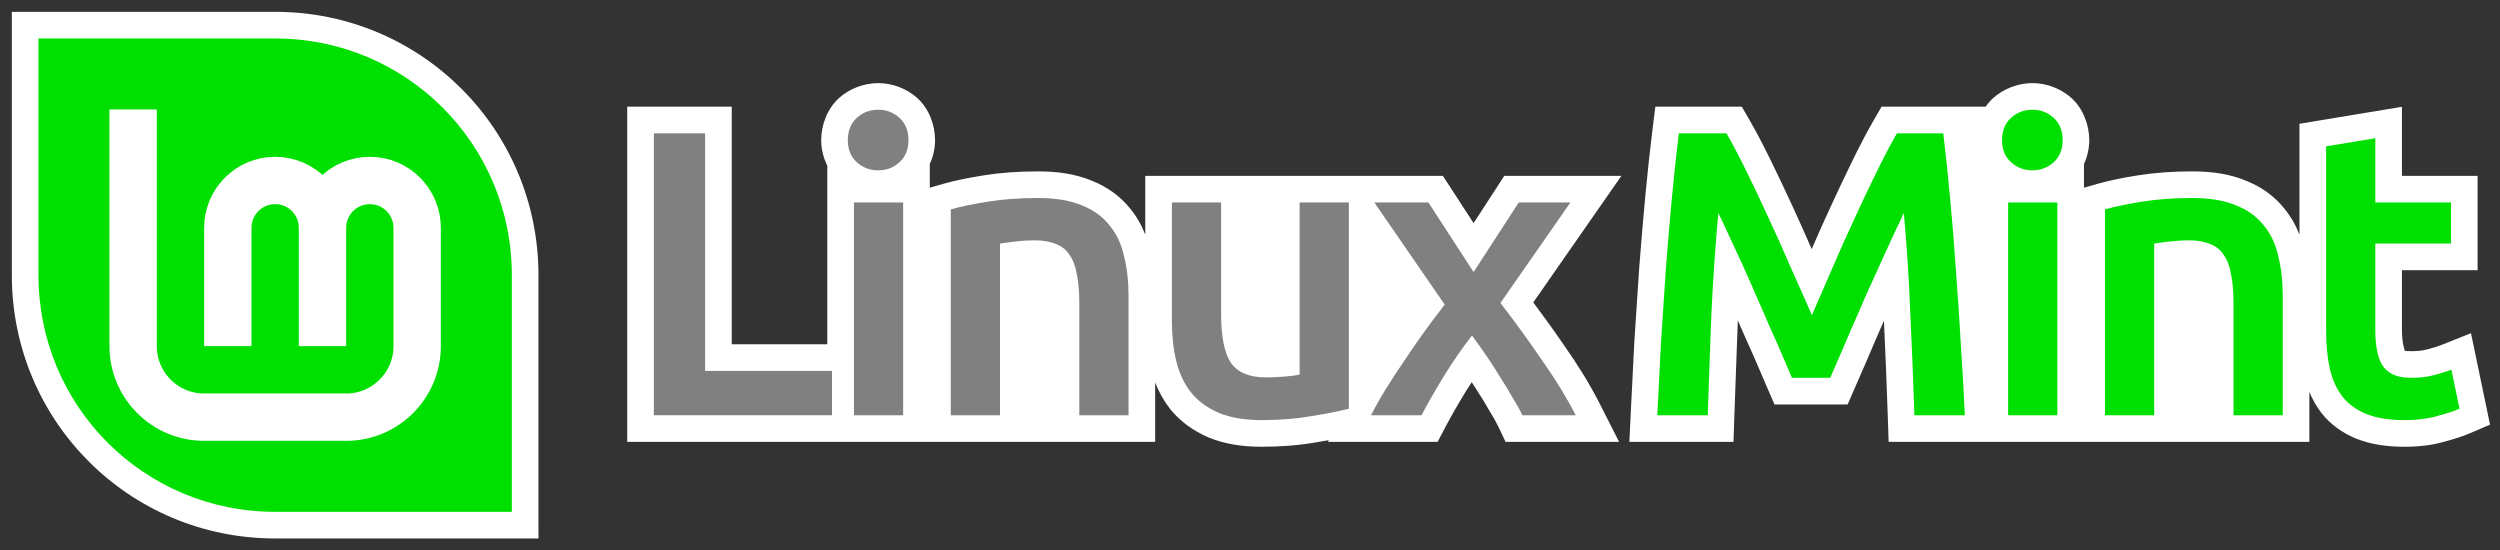 <?xml version="1.0" encoding="UTF-8" standalone="no"?>
<svg
   xmlns:dc="http://purl.org/dc/elements/1.1/"
   xmlns:cc="http://creativecommons.org/ns#"
   xmlns:rdf="http://www.w3.org/1999/02/22-rdf-syntax-ns#"
   xmlns:svg="http://www.w3.org/2000/svg"
   xmlns="http://www.w3.org/2000/svg"
   xmlns:sodipodi="http://sodipodi.sourceforge.net/DTD/sodipodi-0.dtd"
   xmlns:inkscape="http://www.inkscape.org/namespaces/inkscape"
   width="1690"
   height="372"
   viewBox="0 0 1690 372"
   id="svg2"
   version="1.1"
   inkscape:version="1.0.2 (1.0.2+r75+1)"
   sodipodi:docname="Mint-Y-logoLM-02-1-one.svg"
   inkscape:export-filename="/home/sebastien/linuxmint-logo/special-requests/Mint-Y-logoLM-02-1-one.png"
   inkscape:export-xdpi="96"
   inkscape:export-ydpi="96">
  <rect x="0" y="0" width="1690" height="372" fill="#333333" stroke="none"/>
  <title
     id="title3343">Linux Mint logo + name</title>
  <defs
     id="defs4" />
  <sodipodi:namedview
     id="base"
     pagecolor="#cccccc"
     bordercolor="#666666"
     borderopacity="1.0"
     inkscape:pageopacity="0"
     inkscape:pageshadow="2"
     inkscape:zoom="0.74023669"
     inkscape:cx="845"
     inkscape:cy="186"
     inkscape:document-units="px"
     inkscape:current-layer="layer2"
     showgrid="false"
     inkscape:window-width="1024"
     inkscape:window-height="550"
     inkscape:window-x="0"
     inkscape:window-y="0"
     inkscape:window-maximized="1"
     showguides="false"
     inkscape:guide-bbox="true"
     units="px"
     fit-margin-top="8"
     fit-margin-left="8"
     fit-margin-right="8"
     fit-margin-bottom="8"
     showborder="true"
     inkscape:showpageshadow="false"
     inkscape:document-rotation="0">
    <inkscape:grid
       type="xygrid"
       id="grid4139"
       spacingx="16"
       spacingy="16"
       empspacing="2"
       originx="-6"
       originy="-6"
       empcolor="#ff4141"
       empopacity="0.125"
       color="#4141ff"
       opacity="0.125" />
  </sodipodi:namedview>
  <g
     inkscape:groupmode="layer"
     id="layer1"
     inkscape:label="Bottom"
     style="display:inline"
     sodipodi:insensitive="true">
    <path
       style="color:#000000;font-style:normal;font-variant:normal;font-weight:500;font-stretch:normal;font-size:275px;line-height:100%;font-family:Ubuntu;-inkscape-font-specification:'Ubuntu Medium';text-indent:0;text-align:start;text-decoration:none;text-decoration-line:none;text-decoration-style:solid;text-decoration-color:#000000;letter-spacing:-10px;word-spacing:-10px;text-transform:none;direction:ltr;block-progression:tb;writing-mode:lr-tb;baseline-shift:baseline;text-anchor:start;white-space:normal;clip-rule:nonzero;display:inline;overflow:visible;visibility:visible;opacity:1;isolation:auto;mix-blend-mode:normal;color-interpolation:sRGB;color-interpolation-filters:linearRGB;solid-color:#000000;solid-opacity:1;fill:#ffffff;fill-opacity:1;fill-rule:nonzero;stroke:none;stroke-width:36;stroke-linecap:butt;stroke-linejoin:miter;stroke-miterlimit:3.9;stroke-dasharray:none;stroke-dashoffset:0;stroke-opacity:1;color-rendering:auto;image-rendering:auto;shape-rendering:auto;text-rendering:auto;enable-background:accumulate"
       d="m 593.756,56.176 c -9.554,0 -19.536,3.682 -26.684,10.18 -7.9,7.182 -11.941,18.257 -11.941,28.445 0,5.807 1.442,11.831 4.125,17.266 l 0,6.809 0,113.85 -64.605,0 0,-160.6 -70.65,0 0,226.574 135.256,0 21.193,0 48.082,0 45.469,0 19.988,0 17.625,0 16.387,0 52.889,0 0,-40.16 c 2.52,6.448 5.85,12.467 10.049,17.842 l 0.105,0.137 0.107,0.133 c 6.716,8.266 15.566,14.652 25.58,18.943 l 0.07,0.031 0.07,0.029 c 10.772,4.509 22.835,6.346 36.1,6.346 13.164,0 25.472,-0.978 36.951,-3.025 2.939,-0.474 5.705,-0.949 8.371,-1.428 l -0.576,1.152 74.117,0 5.053,-9.646 c 3.782,-7.22 8.632,-15.698 14.514,-25.324 1.164,-1.882 2.334,-3.555 3.5,-5.363 1.199,1.893 2.492,3.741 3.631,5.662 l 0.203,0.34 0.217,0.334 c 2.909,4.449 5.536,8.774 7.885,12.969 l 0.213,0.377 0.229,0.367 c 2.476,3.962 4.349,7.355 5.598,9.992 l 4.875,10.293 76.748,0 -13.283,-26.15 c -6.337,-12.476 -14.296,-25.445 -23.85,-39.016 -6.686,-9.818 -13.7,-19.499 -20.877,-29.111 l 59.572,-85.547 -79.17,0 -20.75,31.965 -20.748,-31.965 -45.572,0 -53.82,0 -15.453,0 -17.076,0 -14.471,0 -54.805,0 0,39.723 c -2.495,-6.421 -5.9,-12.383 -10.246,-17.625 -6.66,-8.43 -15.703,-14.773 -25.904,-18.836 -10.776,-4.478 -22.854,-6.287 -36.207,-6.287 -13.261,0 -25.561,0.872 -36.955,2.703 -10.718,1.723 -19.632,3.551 -27.115,5.689 l -9.236,2.639 0,-8.006 0,-7.982 c 2.326,-5.121 3.574,-10.7 3.574,-16.092 0,-10.188 -4.041,-21.263 -11.941,-28.445 -7.047,-6.406 -16.908,-10.18 -26.408,-10.18 z m 780.244,0 c -9.554,0 -19.537,3.682 -26.684,10.18 -1.892,1.72 -3.557,3.668 -5.004,5.77 l -12.656,0 -14.656,0 -43.066,0 -5.199,8.98 c -4.32,7.462 -8.975,16.315 -14.055,26.662 -5.022,10.23 -10.127,20.998 -15.316,32.303 l -0.012,0.021 c -4.298,9.212 -8.488,18.721 -12.654,28.301 -4.18,-9.611 -8.385,-19.153 -12.697,-28.395 -5.177,-11.277 -10.271,-22.023 -15.281,-32.23 -5.08,-10.347 -9.735,-19.2 -14.055,-26.662 l -5.201,-8.98 -10.377,0 -48.062,0 -1.971,15.768 c -1.677,13.414 -3.253,27.982 -4.734,43.721 -1.477,15.692 -2.86,31.928 -4.15,48.707 l -0.01,0.09 -0.01,0.092 c -1.101,16.509 -2.2,33.201 -3.301,50.076 l -0.01,0.098 0,0.098 c -0.919,16.91 -1.747,33.273 -2.482,49.09 l -0.877,18.836 70.371,0 0.576,-17.404 c 0.693,-20.976 1.482,-42.625 2.34,-64.756 1.633,3.739 3.353,7.566 4.881,11.195 l 0.111,0.268 0.121,0.264 c 3.052,6.642 5.822,12.899 8.311,18.764 2.581,6.084 4.8,11.26 6.664,15.547 l 4.705,10.824 49.453,0 4.705,-10.824 c 1.826,-4.199 4.021,-9.228 6.584,-15.086 l 0.041,-0.092 0.039,-0.094 c 2.548,-6.007 5.281,-12.385 8.199,-19.135 1.659,-3.709 3.314,-7.597 4.971,-11.404 1.018,22.055 1.901,43.631 2.592,64.529 l 0.576,17.404 70.371,0 61.684,0 53.227,0 12.23,0 17.621,0 11.148,0 58.127,0 0,-33.781 c 2.08,5.006 4.715,9.726 7.967,14.012 l 0.094,0.121 0.098,0.119 c 6.097,7.76 14.367,13.638 23.613,17.387 l 0.076,0.031 0.078,0.029 c 9.776,3.859 20.585,5.383 32.459,5.383 9.677,0 18.621,-1.021 26.918,-3.441 6.636,-1.767 12.295,-3.571 17.297,-5.715 l 13.535,-5.799 -12.881,-61.828 -19.93,7.971 c -1.661,0.665 -4.91,1.733 -9.27,2.906 l -0.086,0.023 -0.09,0.025 c -2.603,0.729 -6.318,1.258 -11.096,1.258 -2.687,0 -3.831,-0.179 -4.275,-0.287 0.198,0.186 -1.926,-4.464 -1.926,-13.889 l 0,-40.574 51.15,0 0,-63.775 -51.15,0 0,-46.67 -69.273,11.451 0,15.27 0,59.672 c -2.495,-6.421 -5.9,-12.383 -10.246,-17.625 -6.66,-8.43 -15.703,-14.773 -25.904,-18.836 -10.776,-4.478 -22.856,-6.287 -36.209,-6.287 -13.261,0 -25.56,0.872 -36.953,2.703 -10.718,1.723 -19.634,3.551 -27.117,5.689 l -9.236,2.639 0,-8.006 0,-7.979 c 2.326,-5.122 3.574,-10.702 3.574,-16.096 0,-10.188 -4.041,-21.263 -11.941,-28.445 C 1393.361,59.949 1383.5,56.176 1374,56.176 Z"
       id="path3491"
       inkscape:connector-curvature="0" />
  </g>
  <g
     inkscape:groupmode="layer"
     id="layer3"
     inkscape:label="Temp"
     style="display:inline" />
  <g
     inkscape:groupmode="layer"
     id="layer4"
     inkscape:label="Text"
     transform="translate(10,10)"
     style="display:inline"
     sodipodi:insensitive="true">
    <g
       transform="translate(-10,-10)"
       style="color:#000000;font-style:normal;font-variant:normal;font-weight:bold;font-stretch:normal;font-size:180px;line-height:100%;font-family:sans-serif;-inkscape-font-specification:'sans-serif Bold';text-indent:0;text-align:start;text-decoration:none;text-decoration-line:none;text-decoration-style:solid;text-decoration-color:#000000;letter-spacing:0px;word-spacing:0px;text-transform:none;direction:ltr;block-progression:tb;writing-mode:lr-tb;baseline-shift:baseline;text-anchor:start;white-space:normal;clip-rule:nonzero;display:inline;overflow:visible;visibility:visible;opacity:1;isolation:auto;mix-blend-mode:normal;color-interpolation:sRGB;color-interpolation-filters:linearRGB;solid-color:#000000;solid-opacity:1;fill:#ffffff;fill-opacity:1;fill-rule:nonzero;stroke:none;stroke-width:1px;stroke-linecap:butt;stroke-linejoin:miter;stroke-miterlimit:4;stroke-dasharray:none;stroke-dashoffset:0;stroke-opacity:1;color-rendering:auto;image-rendering:auto;shape-rendering:auto;text-rendering:auto;enable-background:accumulate"
       id="text4200">
      <path
         d="m 562.45,250.725 0,29.975 -120.45,0 0,-190.575 34.65,0 0,160.6 85.8,0 z"
         style="font-style:normal;font-variant:normal;font-weight:500;font-stretch:normal;font-size:275px;line-height:100%;font-family:Ubuntu;-inkscape-font-specification:'Ubuntu Medium';letter-spacing:-10px;word-spacing:-10px;fill:#808080;fill-opacity:1"
         id="path3472"
         inkscape:connector-curvature="0" />
      <path
         d="m 610.531,280.7 -33.275,0 0,-143.825 33.275,0 0,143.825 z m 3.575,-185.9 q 0,9.35 -6.05,14.85 -6.05,5.5 -14.3,5.5 -8.525,0 -14.575,-5.5 -6.05,-5.5 -6.05,-14.85 0,-9.625 6.05,-15.125 6.05,-5.5 14.575,-5.5 8.25,0 14.3,5.5 6.05,5.5 6.05,15.125 z"
         style="font-style:normal;font-variant:normal;font-weight:500;font-stretch:normal;font-size:275px;line-height:100%;font-family:Ubuntu;-inkscape-font-specification:'Ubuntu Medium';letter-spacing:-10px;word-spacing:-10px;fill:#808080;fill-opacity:1"
         id="path3474"
         inkscape:connector-curvature="0" />
      <path
         d="m 642.713,141.55 q 9.625,-2.75 25.025,-5.225 15.4,-2.475 34.1,-2.475 17.6,0 29.425,4.95 11.825,4.675 18.7,13.475 7.15,8.525 9.9,20.9 3.025,12.1 3.025,26.675 l 0,80.85 -33.275,0 0,-75.625 q 0,-11.55 -1.65,-19.525 -1.375,-8.25 -4.95,-13.2 -3.3,-5.225 -9.35,-7.425 -5.775,-2.475 -14.3,-2.475 -6.325,0 -13.2,0.825 -6.875,0.825 -10.175,1.375 l 0,116.05 -33.275,0 0,-139.15 z"
         style="font-style:normal;font-variant:normal;font-weight:500;font-stretch:normal;font-size:275px;line-height:100%;font-family:Ubuntu;-inkscape-font-specification:'Ubuntu Medium';letter-spacing:-10px;word-spacing:-10px;fill:#808080;fill-opacity:1"
         id="path3476"
         inkscape:connector-curvature="0" />
      <path
         d="m 911.821,276.3 q -9.625,2.475 -25.025,4.95 -15.4,2.75 -33.825,2.75 -17.325,0 -29.15,-4.95 -11.55,-4.95 -18.7,-13.75 -6.875,-8.8 -9.9,-20.9 -3.025,-12.375 -3.025,-26.95 l 0,-80.575 33.275,0 0,75.35 q 0,23.1 6.6,33 6.875,9.9 23.65,9.9 6.05,0 12.65,-0.55 6.875,-0.55 10.175,-1.375 l 0,-116.325 33.275,0 0,139.425 z"
         style="font-style:normal;font-variant:normal;font-weight:500;font-stretch:normal;font-size:275px;line-height:100%;font-family:Ubuntu;-inkscape-font-specification:'Ubuntu Medium';letter-spacing:-10px;word-spacing:-10px;fill:#808080;fill-opacity:1"
         id="path3478"
         inkscape:connector-curvature="0" />
      <path
         d="m 996.142,183.9 30.525,-47.025 34.925,0 -47.3,67.925 q 14.85,19.25 28.325,39.05 13.75,19.525 22.55,36.85 l -36.025,0 q -2.475,-5.225 -6.6,-11.825 -3.85,-6.875 -8.525,-14.025 -4.4,-7.425 -9.35,-14.575 -4.95,-7.15 -9.625,-13.475 -9.625,12.375 -18.975,27.5 -9.075,14.85 -15.125,26.4 l -34.1,0 q 4.125,-8.25 9.9,-17.6 5.775,-9.35 12.375,-18.975 6.6,-9.9 13.475,-19.525 7.15,-9.9 14.025,-18.7 l -47.575,-69.025 36.575,0 30.525,47.025 z"
         style="font-style:normal;font-variant:normal;font-weight:500;font-stretch:normal;font-size:275px;line-height:100%;font-family:Ubuntu;-inkscape-font-specification:'Ubuntu Medium';letter-spacing:-10px;word-spacing:-10px;fill:#808080;fill-opacity:1"
         id="path3480"
         inkscape:connector-curvature="0" />
      <path
         d="m 1167.089,90.125 q 6.05,10.45 13.475,25.575 7.425,15.125 15.125,31.9 7.7,16.5 15.125,33.825 7.7,17.05 14.025,31.625 6.325,-14.575 13.75,-31.625 7.425,-17.325 15.125,-33.825 7.7,-16.775 15.125,-31.9 7.425,-15.125 13.475,-25.575 l 31.35,0 q 2.475,20.9 4.675,44.55 2.2,23.375 3.85,48.125 1.925,24.475 3.3,49.5 1.65,24.75 2.75,48.4 l -34.1,0 q -1.1,-33.275 -2.75,-68.475 -1.375,-35.2 -4.4,-68.2 -3.025,6.325 -7.15,15.125 -4.125,8.8 -8.8,19.25 -4.675,10.175 -9.625,21.175 -4.675,11 -9.35,21.45 -4.4,10.175 -8.25,19.25 -3.85,8.8 -6.6,15.125 l -25.85,0 q -2.75,-6.325 -6.6,-15.4 -3.85,-9.075 -8.525,-19.25 -4.4,-10.45 -9.35,-21.45 -4.675,-11 -9.35,-21.175 -4.675,-10.175 -8.8,-18.975 -4.125,-9.075 -7.15,-15.125 -3.025,33 -4.675,68.2 -1.375,35.2 -2.475,68.475 l -34.1,0 q 1.1,-23.65 2.475,-48.95 1.65,-25.3 3.3,-50.05 1.925,-25.025 4.125,-48.4 2.2,-23.375 4.675,-43.175 l 32.175,0 z"
         style="font-style:normal;font-variant:normal;font-weight:500;font-stretch:normal;font-size:275px;line-height:100%;font-family:Ubuntu;-inkscape-font-specification:'Ubuntu Medium';letter-spacing:-10px;word-spacing:-10px;fill:#00e000;fill-opacity:1"
         id="path3482"
         inkscape:connector-curvature="0" />
      <path
         d="m 1390.775,280.7 -33.275,0 0,-143.825 33.275,0 0,143.825 z m 3.575,-185.9 q 0,9.35 -6.05,14.85 -6.05,5.5 -14.3,5.5 -8.525,0 -14.575,-5.5 -6.05,-5.5 -6.05,-14.85 0,-9.625 6.05,-15.125 6.05,-5.5 14.575,-5.5 8.25,0 14.3,5.5 6.05,5.5 6.05,15.125 z"
         style="font-style:normal;font-variant:normal;font-weight:500;font-stretch:normal;font-size:275px;line-height:100%;font-family:Ubuntu;-inkscape-font-specification:'Ubuntu Medium';letter-spacing:-10px;word-spacing:-10px;fill:#00e000;fill-opacity:1"
         id="path3484"
         inkscape:connector-curvature="0" />
      <path
         d="m 1422.957,141.55 q 9.625,-2.75 25.025,-5.225 15.4,-2.475 34.1,-2.475 17.6,0 29.425,4.95 11.825,4.675 18.7,13.475 7.15,8.525 9.9,20.9 3.025,12.1 3.025,26.675 l 0,80.85 -33.275,0 0,-75.625 q 0,-11.55 -1.65,-19.525 -1.375,-8.25 -4.95,-13.2 -3.3,-5.225 -9.35,-7.425 -5.775,-2.475 -14.3,-2.475 -6.325,0 -13.2,0.825 -6.875,0.825 -10.175,1.375 l 0,116.05 -33.275,0 0,-139.15 z"
         style="font-style:normal;font-variant:normal;font-weight:500;font-stretch:normal;font-size:275px;line-height:100%;font-family:Ubuntu;-inkscape-font-specification:'Ubuntu Medium';letter-spacing:-10px;word-spacing:-10px;fill:#00e000;fill-opacity:1"
         id="path3486"
         inkscape:connector-curvature="0" />
      <path
         d="m 1572.44,98.925 33.275,-5.5 0,43.45 51.15,0 0,27.775 -51.15,0 0,58.575 q 0,17.325 5.5,24.75 5.5,7.425 18.7,7.425 9.075,0 15.95,-1.925 7.15,-1.925 11.275,-3.575 l 5.5,26.4 q -5.775,2.475 -15.125,4.95 -9.35,2.75 -22,2.75 -15.4,0 -25.85,-4.125 -10.175,-4.125 -16.225,-11.825 -6.05,-7.975 -8.525,-18.975 -2.475,-11.275 -2.475,-25.575 l 0,-124.575 z"
         style="font-style:normal;font-variant:normal;font-weight:500;font-stretch:normal;font-size:275px;line-height:100%;font-family:Ubuntu;-inkscape-font-specification:'Ubuntu Medium';letter-spacing:-10px;word-spacing:-10px;fill:#00e000;fill-opacity:1"
         id="path3488"
         inkscape:connector-curvature="0" />
    </g>
  </g>
  <g
     inkscape:groupmode="layer"
     id="layer2"
     inkscape:label="Logo"
     transform="translate(-310,-370.362)"
     style="display:inline">
    <g
       inkscape:label="Bottom"
       id="layer2-9">
      <g
         id="g4152">
        <path
           sodipodi:nodetypes="sscsscs"
           inkscape:connector-curvature="0"
           id="path4150"
           d="m 496,378.362 c 98.612,-10e-6 178,79.388 178,178 V 734.362 H 496 c -98.612,0 -178,-79.388 -178,-178 V 378.362 Z"
           style="fill:#ffffff;fill-opacity:1;stroke:none;stroke-width:16;stroke-linecap:round;stroke-linejoin:round;stroke-miterlimit:4;stroke-dasharray:none;stroke-opacity:1" />
        <path
           style="fill:#00e000;fill-opacity:1;stroke:none;stroke-width:16;stroke-linecap:round;stroke-linejoin:round;stroke-miterlimit:4;stroke-dasharray:none;stroke-opacity:1"
           d="m 496,396.362 c 88.64,-10e-6 160,71.36 160,160 V 716.362 H 496 c -88.64,0 -160,-71.36 -160,-160 V 396.362 Z"
           id="rect4136"
           inkscape:connector-curvature="0"
           sodipodi:nodetypes="sscsscs" />
      </g>
    </g>
    <g
       id="g921">
      <path
         inkscape:connector-curvature="0"
         style="color:#000000;clip-rule:nonzero;display:inline;overflow:visible;visibility:visible;isolation:auto;mix-blend-mode:normal;color-interpolation:sRGB;color-interpolation-filters:linearRGB;solid-color:#000000;solid-opacity:1;fill:none;fill-opacity:1;fill-rule:evenodd;stroke:#ffffff;stroke-width:32;stroke-linecap:butt;stroke-linejoin:miter;stroke-miterlimit:4;stroke-dasharray:none;stroke-dashoffset:0;stroke-opacity:1;color-rendering:auto;image-rendering:auto;shape-rendering:auto;text-rendering:auto;enable-background:accumulate"
         d="m 400,444.362 v 160 c 0,26.51 21.49,48 48,48 h 32 32 32 c 26.51,0 48,-21.49 48,-48 v -80 c 0,-17.673 -14.327,-32 -32,-32 -17.673,0 -32,14.327 -32,32 v 80"
         id="path3348"
         sodipodi:nodetypes="cssccsssssc" />
      <path
         sodipodi:nodetypes="cscc"
         inkscape:connector-curvature="0"
         id="path4193"
         d="m 528,524.362 c 0,-17.673 -14.327,-32 -32,-32 -17.673,0 -32,14.327 -32,32 v 80"
         style="fill:none;fill-opacity:0.267;stroke:#ffffff;stroke-width:32;stroke-linecap:butt;stroke-linejoin:miter;stroke-miterlimit:4;stroke-dasharray:none;stroke-opacity:1" />
    </g>
  </g>
</svg>
